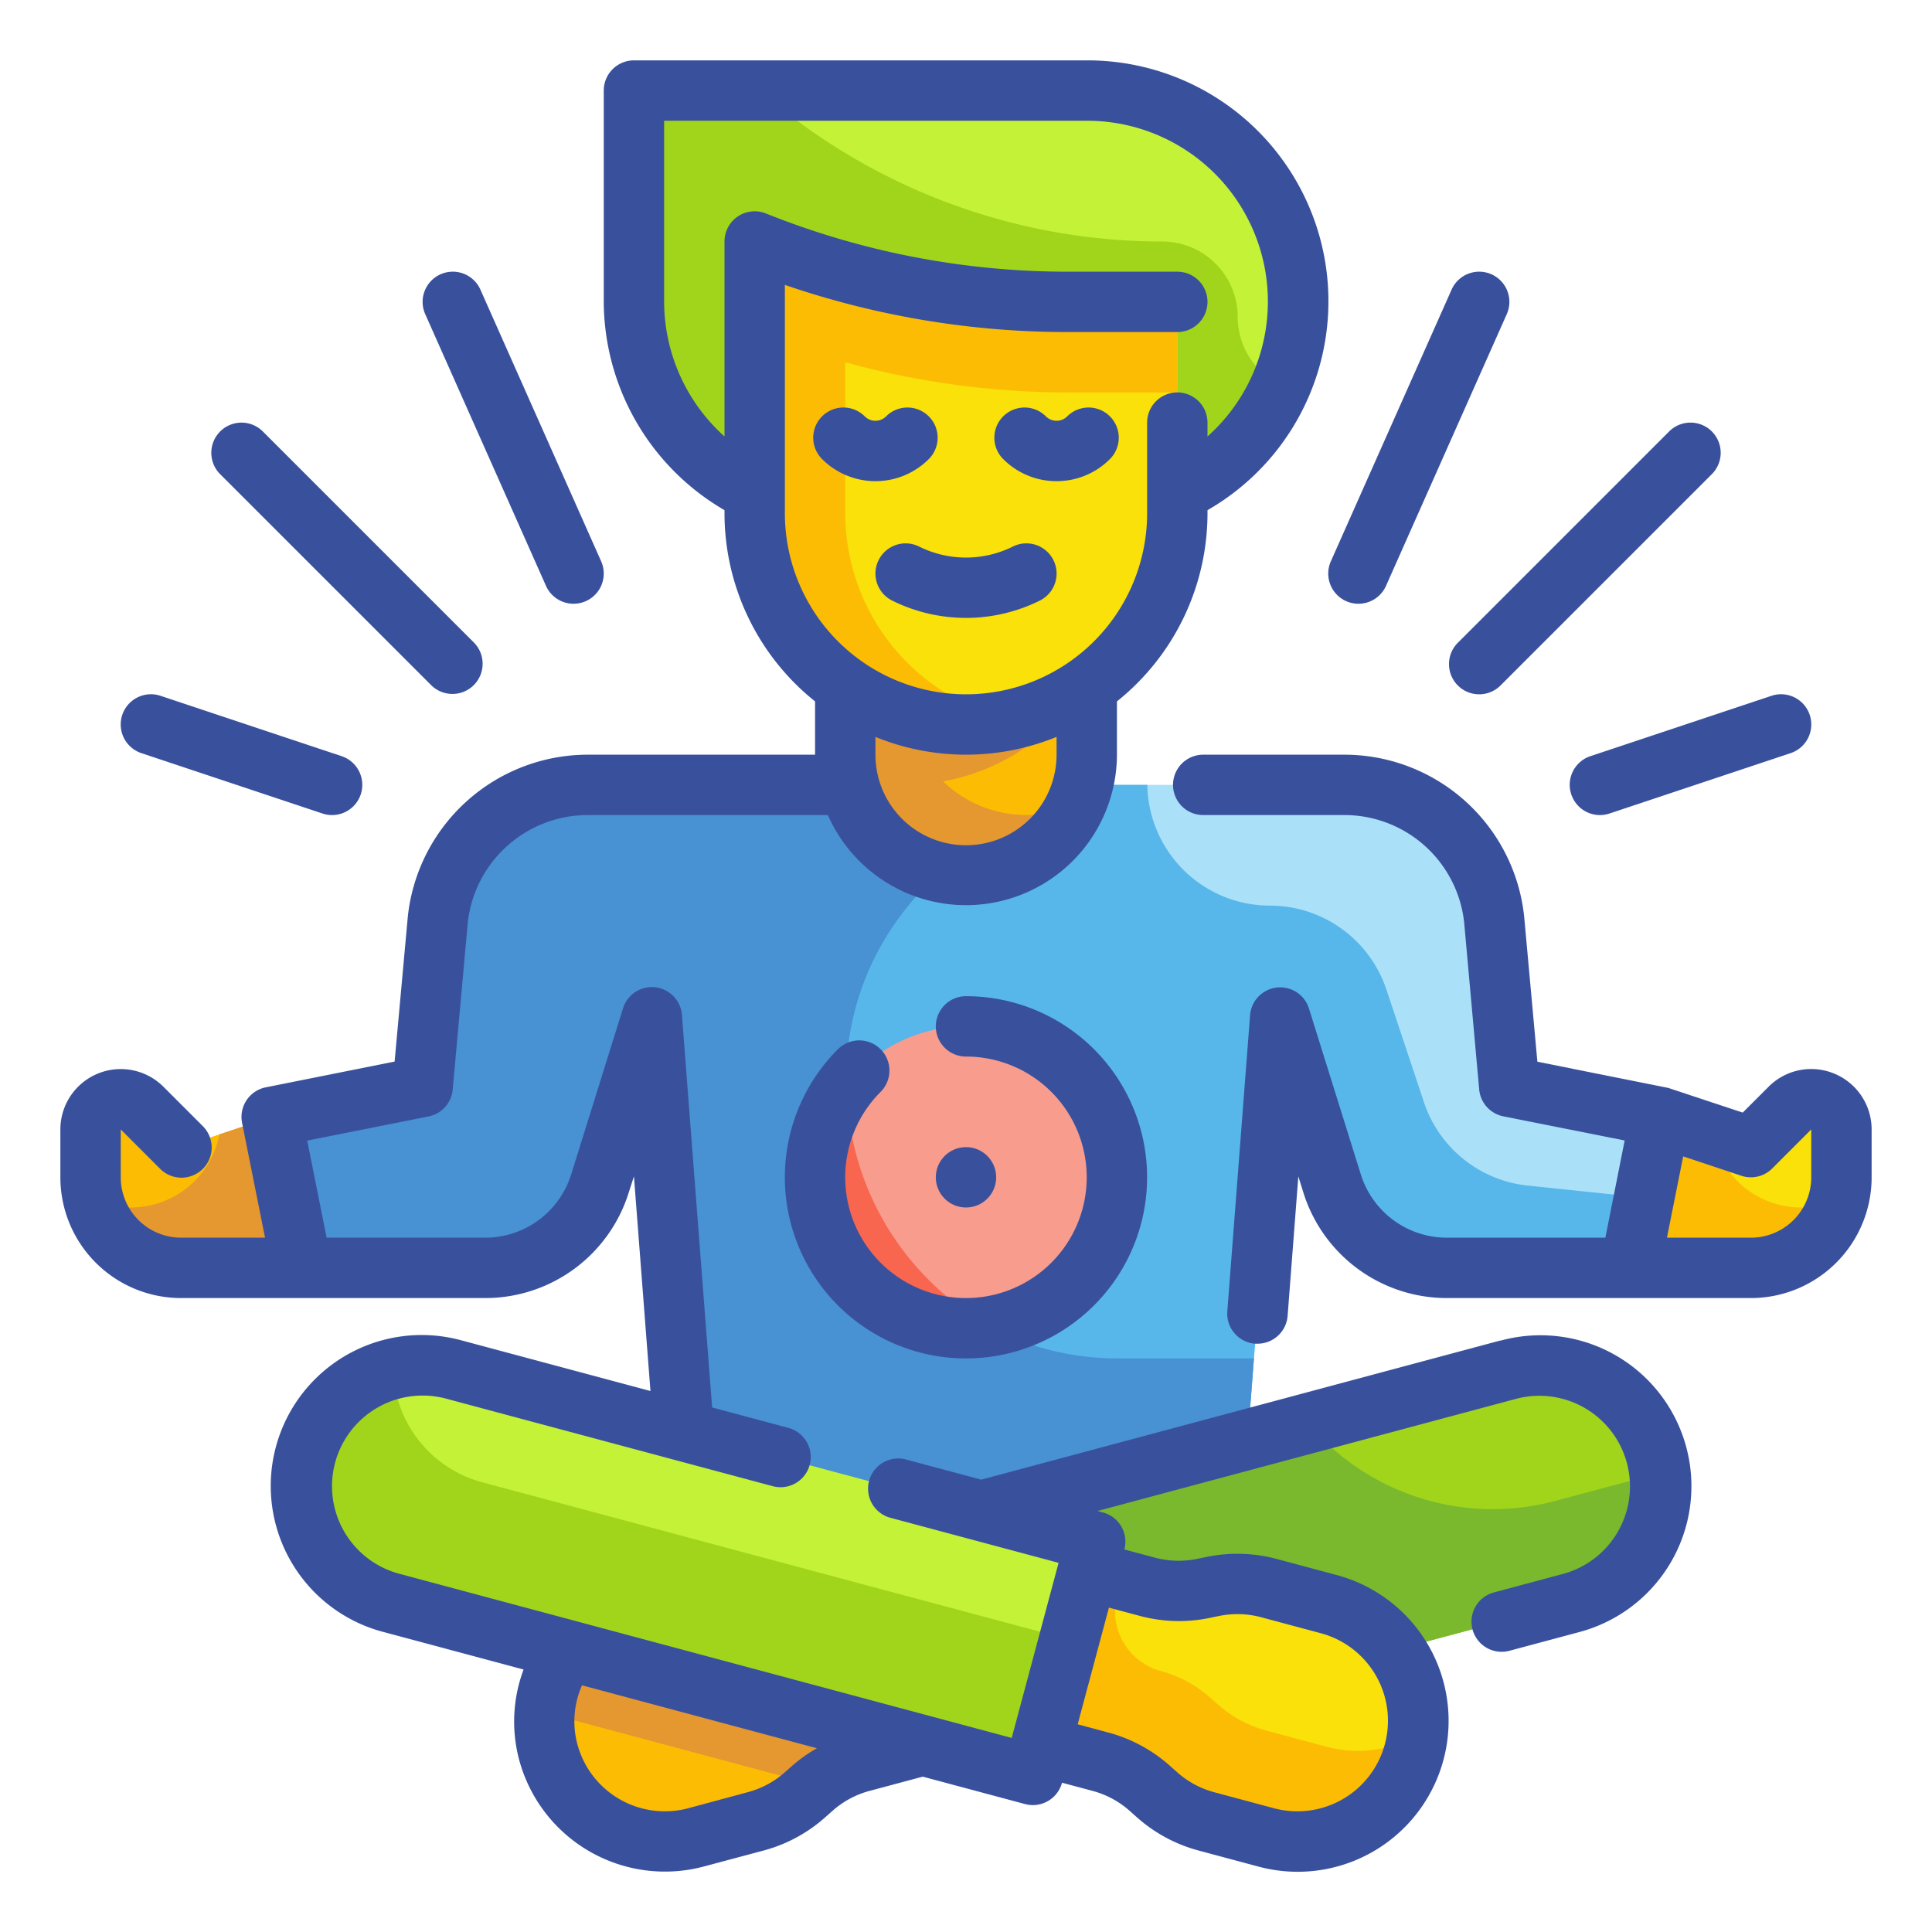 <svg height="512" viewBox="0 0 64 64" width="512" xmlns="http://www.w3.org/2000/svg"><g id="Fill_Outline" data-name="Fill Outline"><g id="Color"><g><path d="m21 3h15a7 7 0 0 1 7 7 7 7 0 0 1 -7 7h-8a7 7 0 0 1 -7-7v-7a0 0 0 0 1 0 0z" fill="#c4f236"/><path d="m41 10.5a2.5 2.5 0 0 0 -2.5-2.5 20.27 20.27 0 0 1 -13.194-4.881l-.139-.119h-4.167v7a7 7 0 0 0 7 7h8a7 7 0 0 0 6.436-4.246 2.494 2.494 0 0 1 -1.436-2.254z" fill="#a1d51c"/><path d="m50 36-.506-5.552a5 5 0 0 0 -4.969-4.448h-25.05a5 5 0 0 0 -4.969 4.448l-.506 5.552-5 1 1 5h6.059a4 4 0 0 0 3.818-2.807l1.716-5.493 1.407 18.3h18l1.407-18.3 1.716 5.489a4 4 0 0 0 3.818 2.811h6.059l1-5z" fill="#aae1f9"/><path d="m50.607 39.273a4.067 4.067 0 0 1 -3.436-2.759l-1.244-3.732a4.067 4.067 0 0 0 -3.859-2.782 4.064 4.064 0 0 1 -4.061-4h-18.532a5 5 0 0 0 -4.969 4.448l-.506 5.552-5 1 1 5h6.059a4 4 0 0 0 3.818-2.807l1.716-5.493 1.407 18.3h18l1.407-18.3 1.716 5.489a4 4 0 0 0 3.818 2.811h6.059l.465-2.323z" fill="#57b7eb"/><path d="m37.093 45h-.175c-7.923-.114-11.8-9.779-6.357-15.535l.439-.465v-3h-11.525a5 5 0 0 0 -4.969 4.448l-.506 5.552-5 1 1 5h6.059a4 4 0 0 0 3.818-2.807l1.716-5.493 1.407 18.3h18l.538-7z" fill="#4891d3"/><path d="m24.809 52.548.34.07a4.015 4.015 0 0 0 1.837-.055l1.986-.532 1.553 5.8-1.986.532a4 4 0 0 0 -1.618.871l-.26.231a4.006 4.006 0 0 1 -1.619.871l-1.986.532a4 4 0 0 1 -4.9-2.829 4 4 0 0 1 2.828-4.9l1.986-.532a4.015 4.015 0 0 1 1.839-.059z" fill="#fcbc04"/><path d="m26.987 52.563a4.02 4.02 0 0 1 -1.838.055l-.34-.07a4.015 4.015 0 0 0 -1.837.055l-1.986.532a3.988 3.988 0 0 0 -2.939 3.593l9 2.412a3.982 3.982 0 0 1 1.49-.782l1.986-.532-1.553-5.8z" fill="#e59730"/><path d="m33.306 47.564h22a0 0 0 0 1 0 0v8a0 0 0 0 1 0 0h-22a4 4 0 0 1 -4-4 4 4 0 0 1 4-4z" fill="#a1d51c" transform="matrix(-.966 .259 -.259 -.966 96.515 90.421)"/><path d="m51.511 49.722a8 8 0 0 1 -8.18-2.574l-14.618 3.917 2.071 7.727 21.25-5.692a3.989 3.989 0 0 0 2.926-4.3z" fill="#7ab92d"/><path d="m6 42h4l-1-5-3 1-1.293-1.293a1 1 0 0 0 -1.707.707v1.586a3 3 0 0 0 3 3z" fill="#fcbc04"/><path d="m13.694 47.564h22a0 0 0 0 1 0 0v8a0 0 0 0 1 0 0h-22a4 4 0 0 1 -4-4 4 4 0 0 1 4-4z" fill="#c4f236" transform="matrix(.966 .259 -.259 .966 14.119 -4.117)"/><path d="m58 42h-4l1-5 3 1 1.293-1.293a1 1 0 0 1 1.707.707v1.586a3 3 0 0 1 -3 3z" fill="#f9e109"/><path d="m28 21h8a0 0 0 0 1 0 0v4a4 4 0 0 1 -4 4 4 4 0 0 1 -4-4v-4a0 0 0 0 1 0 0z" fill="#fcbc04"/><path d="m40.191 52.548-.34.07a4.015 4.015 0 0 1 -1.837-.055l-1.986-.532-1.553 5.8 1.986.532a4 4 0 0 1 1.618.871l.26.231a4.006 4.006 0 0 0 1.619.871l1.986.532a4 4 0 0 0 4.9-2.829 4 4 0 0 0 -2.828-4.9l-1.988-.539a4.015 4.015 0 0 0 -1.837-.052z" fill="#f9e109"/><path d="m15.966 49.1a3.986 3.986 0 0 1 -2.944-3.724 3.987 3.987 0 0 0 -.056 7.724l21.25 5.694 1.2-4.482z" fill="#a1d51c"/><path d="m43.943 57.863-1.985-.532a4.006 4.006 0 0 1 -1.619-.871l-.26-.231a4 4 0 0 0 -1.618-.871 2.055 2.055 0 0 1 -1.454-2.517l.137-.511-1.116-.3-1.553 5.8 1.986.532a4 4 0 0 1 1.618.871l.26.231a4.006 4.006 0 0 0 1.619.871l1.985.532a4 4 0 0 0 4.9-2.829 3.867 3.867 0 0 0 .09-.55 3.98 3.98 0 0 1 -2.99.375z" fill="#fcbc04"/><path d="m60 40h-.341a2.99 2.99 0 0 1 -2.93-2.424l-1.729-.576-1 5h4a2.99 2.99 0 0 0 2.86-2.14 2.983 2.983 0 0 1 -.86.14z" fill="#fcbc04"/><path d="m4 40h.341a2.99 2.99 0 0 0 2.93-2.424l1.729-.576 1 5h-4a2.99 2.99 0 0 1 -2.86-2.14 2.983 2.983 0 0 0 .86.14z" fill="#e59730"/><path d="m34 27a3.978 3.978 0 0 1 -2.761-1.116 7.01 7.01 0 0 0 4.761-3.284v-1.6h-8v4a3.995 3.995 0 0 0 7.64 1.64 3.961 3.961 0 0 1 -1.64.36z" fill="#e59730"/><path d="m32 24a7 7 0 0 1 -7-7v-9a27.969 27.969 0 0 0 10.386 2h3.614v7a7 7 0 0 1 -7 7z" fill="#f9e109"/><path d="m35.386 10a27.969 27.969 0 0 1 -10.386-2v9a6.99 6.99 0 0 0 8.5 6.835 7 7 0 0 1 -5.5-6.835v-5a27.963 27.963 0 0 0 7.386 1h3.614v-3z" fill="#fcbc04"/><circle cx="32" cy="39" fill="#f89c8d" r="5"/><path d="m32 44a4.9 4.9 0 0 0 .771-.078 9.29 9.29 0 0 1 -4.726-7.949 4.976 4.976 0 0 0 3.955 8.027z" fill="#f8664f"/></g></g><g id="Outline_copy" data-name="Outline copy"><g fill="#39519d"><path d="m60.765 35.566a1.993 1.993 0 0 0 -2.179.434l-.856.856-2.414-.8a.813.813 0 0 0 -.12-.031l-4.268-.854-.44-4.829a5.993 5.993 0 0 0 -5.963-5.342h-4.667a1 1 0 0 0 0 2h4.667a3.991 3.991 0 0 1 3.975 3.539l.5 5.552a1 1 0 0 0 .8.889l4.019.8-.639 3.22h-5.239a2.986 2.986 0 0 1 -2.863-2.1l-1.716-5.49a1 1 0 0 0 -1.952.222l-.754 9.807a1 1 0 0 0 .92 1.073q.039 0 .078 0a1 1 0 0 0 1-.923l.355-4.619.163.523a4.979 4.979 0 0 0 4.769 3.507h10.059a4 4 0 0 0 4-4v-1.586a2 2 0 0 0 -1.235-1.848zm-.765 3.434a2 2 0 0 1 -2 2h-2.78l.538-2.693 1.926.642a1 1 0 0 0 1.023-.242l1.293-1.293z"/><path d="m30.768 15.207a1 1 0 1 0 -1.415-1.414.5.5 0 0 1 -.706 0 1 1 0 1 0 -1.415 1.414 2.5 2.5 0 0 0 3.536 0z"/><path d="m35 15.939a2.484 2.484 0 0 0 1.768-.732 1 1 0 1 0 -1.415-1.414.5.5 0 0 1 -.706 0 1 1 0 1 0 -1.415 1.414 2.484 2.484 0 0 0 1.768.732z"/><path d="m29.106 18.553a1 1 0 0 0 .448 1.342 5.5 5.5 0 0 0 4.893 0 1 1 0 1 0 -.894-1.79 3.484 3.484 0 0 1 -3.106 0 1 1 0 0 0 -1.341.448z"/><path d="m29.171 34.757a1 1 0 0 0 -1.414 0 6 6 0 1 0 4.243-1.757 1 1 0 0 0 0 2 4 4 0 1 1 -2.829 1.171 1 1 0 0 0 0-1.414z"/><circle cx="32" cy="39" r="1"/><path d="m52.051 26.316a1 1 0 0 0 1.265.633l6-2a1 1 0 1 0 -.632-1.9l-6 2a1 1 0 0 0 -.633 1.267z"/><path d="m48.293 22.707a1 1 0 0 0 1.414 0l7-7a1 1 0 0 0 -1.414-1.415l-7 7a1 1 0 0 0 0 1.415z"/><path d="m44.594 19.914a1 1 0 0 0 1.32-.508l4-9a1 1 0 0 0 -1.828-.812l-4 9a1 1 0 0 0 .508 1.32z"/><path d="m4.684 24.949 6 2a1 1 0 0 0 .632-1.9l-6-2a1 1 0 0 0 -.632 1.9z"/><path d="m14.293 22.707a1 1 0 0 0 1.414-1.414l-7-7a1 1 0 0 0 -1.414 1.415z"/><path d="m18.086 19.406a1 1 0 0 0 1.828-.812l-4-9a1 1 0 1 0 -1.828.812z"/><path d="m49.705 44.405-17.2 4.61-2.521-.675a1 1 0 0 0 -.517 1.931l5.6 1.5-1.553 5.8-20.289-5.439a3 3 0 0 1 1.552-5.8l10.821 2.9a1 1 0 0 0 .518-1.932l-2.526-.677-1-13a1 1 0 0 0 -1.952-.222l-1.716 5.499a2.986 2.986 0 0 1 -2.863 2.1h-5.239l-.643-3.216 4.019-.8a1 1 0 0 0 .8-.889l.5-5.533a4 4 0 0 1 3.979-3.562h7.949a5 5 0 0 0 9.576-2v-1.765a7.984 7.984 0 0 0 3-6.235v-.1a7.98 7.98 0 0 0 -4-14.9h-15a1 1 0 0 0 -1 1v7a8.027 8.027 0 0 0 4 6.9v.1a7.984 7.984 0 0 0 3 6.235v1.765h-7.525a6 6 0 0 0 -5.965 5.357l-.438 4.809-4.272.854a1 1 0 0 0 -.78 1.18l.76 3.8h-2.78a2 2 0 0 1 -2-2v-1.586l1.293 1.293a1 1 0 1 0 1.414-1.414l-1.293-1.293a2 2 0 0 0 -3.414 1.414v1.586a4 4 0 0 0 4 4h10.059a4.979 4.979 0 0 0 4.773-3.509l.168-.522.547 7.11-6.247-1.674a5 5 0 1 0 -2.588 9.659l4.632 1.241a4.918 4.918 0 0 0 -.147 2.988 5 5 0 0 0 6.123 3.536l1.98-.529a5.012 5.012 0 0 0 2.023-1.088l.26-.23a3.017 3.017 0 0 1 1.214-.654l1.77-.474 3.389.908a1.013 1.013 0 0 0 .259.034 1 1 0 0 0 .966-.741l1.02.273a3.027 3.027 0 0 1 1.214.653l.26.231a5.012 5.012 0 0 0 2.025 1.088l1.986.533a5.035 5.035 0 0 0 1.3.172 5 5 0 0 0 1.286-9.832l-1.986-.532a5.042 5.042 0 0 0 -2.3-.069l-.342.07a3.04 3.04 0 0 1 -1.378-.041l-1.02-.273a1 1 0 0 0 -.707-1.225l-.182-.049 13.86-3.714a3 3 0 0 1 1.552 5.8l-2.283.612a1 1 0 0 0 .258 1.966 1.015 1.015 0 0 0 .26-.034l2.283-.612a5 5 0 1 0 -2.588-9.659zm-23.705-27.405v-7.562a28.827 28.827 0 0 0 9.386 1.562h3.614a1 1 0 0 0 0-2h-3.614a26.834 26.834 0 0 1 -10.014-1.929 1 1 0 0 0 -1.372.929v6.458a6.02 6.02 0 0 1 -2-4.458v-6h14a5.99 5.99 0 0 1 4 10.458v-.458a1 1 0 0 0 -2 0v3a6 6 0 0 1 -12 0zm6 8a7.945 7.945 0 0 0 3-.589v.589a3 3 0 0 1 -6 0v-.589a7.945 7.945 0 0 0 3 .589zm-5.743 33.481-.26.23a3.01 3.01 0 0 1 -1.214.654l-1.983.535a3 3 0 0 1 -3.674-2.122 2.941 2.941 0 0 1 .154-1.95l7.781 2.085a4.966 4.966 0 0 0 -.804.568zm13.793-4.881.341-.07a3.026 3.026 0 0 1 1.378.041l1.985.532a3 3 0 0 1 -1.554 5.797l-1.985-.532a3.02 3.02 0 0 1 -1.215-.656l-.26-.232a5.019 5.019 0 0 0 -2.024-1.087l-1.016-.274 1.035-3.864 1.019.273a5.005 5.005 0 0 0 2.296.072z"/></g></g></g></svg>
